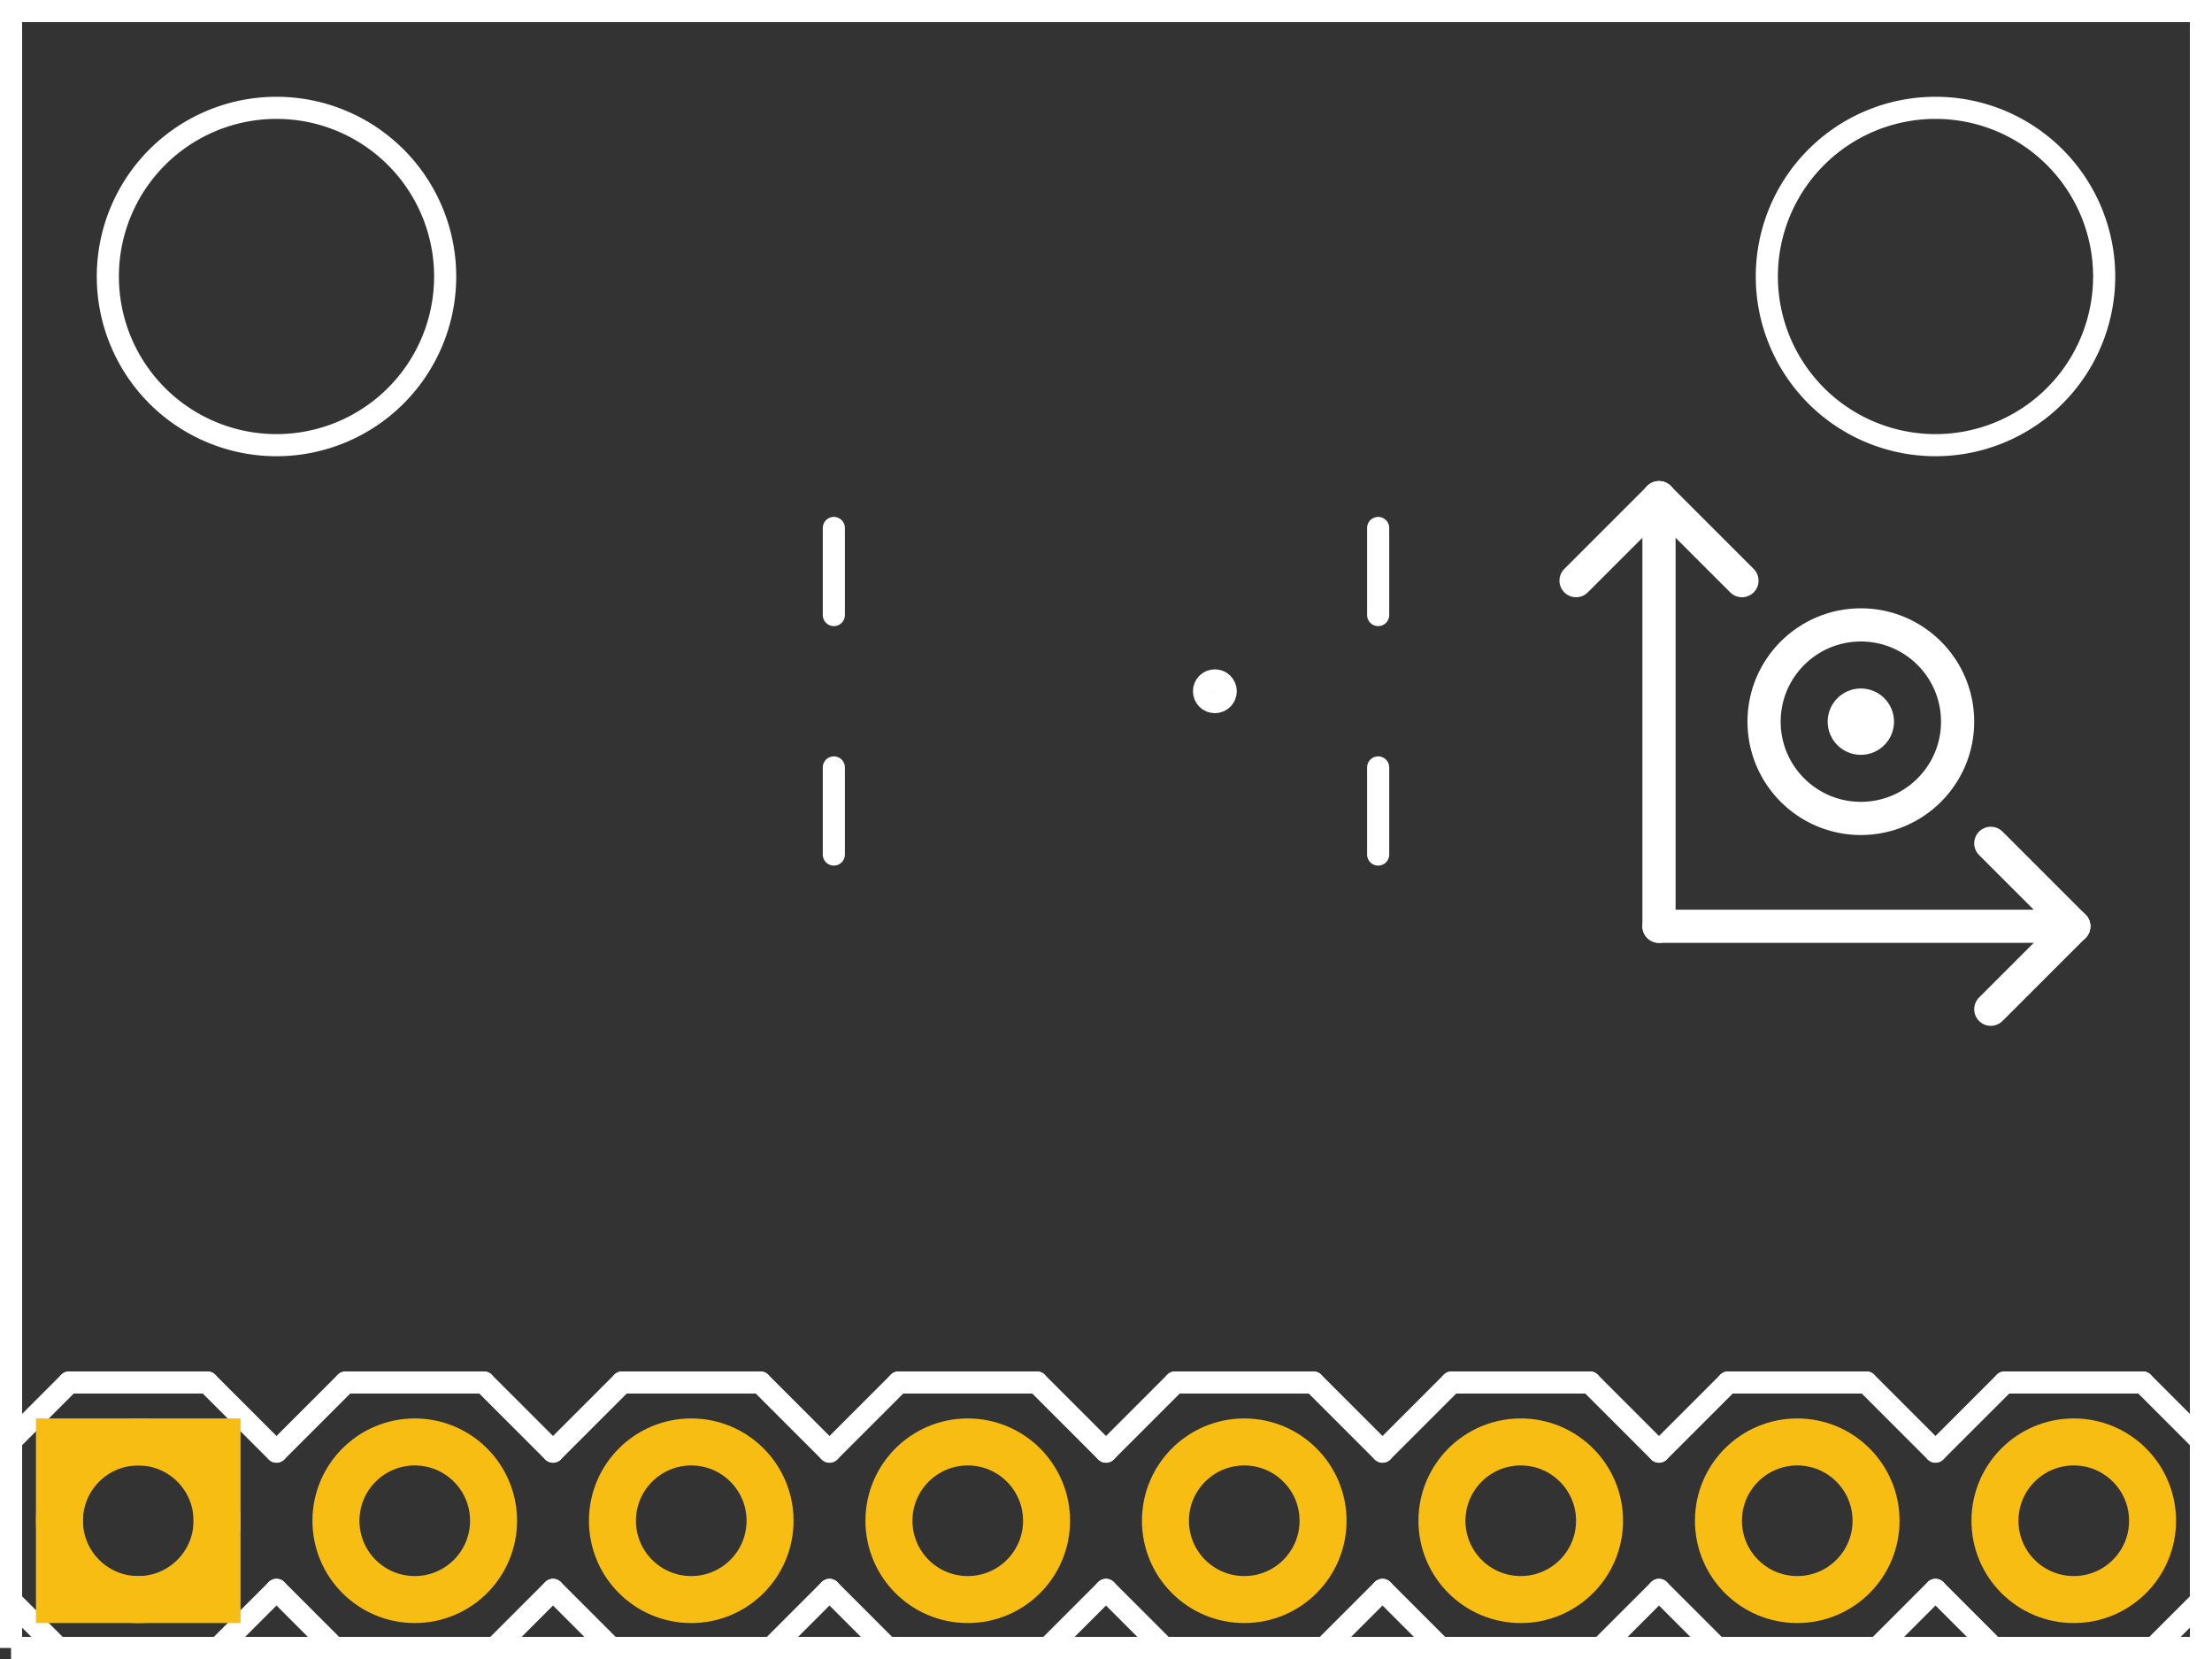 <?xml version='1.0' encoding='UTF-8' standalone='no'?>
<!-- Created with Fritzing (http://www.fritzing.org/) -->
<svg xmlns="http://www.w3.org/2000/svg" version="1.2" width="0.8in" x="0in" baseProfile="tiny"  y="0in" height="0.6in" viewBox="0 0 57.6 43.2">
    <rect x="0" y="0" width="57.6" height="43.2" fill="#333333" stroke="none"/>
    <desc >
        <referenceFile >ADXL345-BreakoutBoard-v13_pcb.svg</referenceFile>
    </desc>
    <desc >Fritzing footprint generated by brd2svg</desc>
    <g id="silkscreen"  gorn="0.2" stroke-width="0">
        <path  fill="none" d="M0.288,42.912L57.312,42.912L57.312,0.288L0.288,0.288L0.288,42.912M2.808,7.2a4.392,4.392,0,1,1,8.784,0,4.392,4.392,0,1,1,-8.784,0zM46.008,7.2a4.392,4.392,0,1,1,8.784,0,4.392,4.392,0,1,1,-8.784,0z" stroke-width="0.576" stroke="white"/>
        <line y1="24.12" stroke-linecap="round"  x2="54" x1="43.2" stroke-width="0.864" stroke="white" y2="24.12"/>
        <line y1="24.12" stroke-linecap="round"  x2="43.2" x1="43.2" stroke-width="0.864" stroke="white" y2="12.96"/>
        <line y1="12.96" stroke-linecap="round"  x2="41.04" x1="43.2" stroke-width="0.864" stroke="white" y2="15.12"/>
        <line y1="12.96" stroke-linecap="round"  x2="45.36" x1="43.2" stroke-width="0.864" stroke="white" y2="15.12"/>
        <line y1="21.96" stroke-linecap="round"  x2="54" x1="51.84" stroke-width="0.864" stroke="white" y2="24.12"/>
        <line y1="26.28" stroke-linecap="round"  x2="54" x1="51.84" stroke-width="0.864" stroke="white" y2="24.12"/>
        <circle cx="48.456"  fill="none" r="2.52" cy="18.792" stroke-width="0.864" stroke="white"/>
        <circle cx="48.456"  fill="none" r="0.432" cy="18.792" stroke-width="0.864" stroke="white"/>
        <g  stroke-width="0">
            <title >element:JP1</title>
            <g  stroke-width="0">
                <title >package:1X08</title>
                <line y1="36" stroke-linecap="round"  x2="48.6" x1="45" stroke-width="0.576" stroke="white" y2="36"/>
                <line y1="36" stroke-linecap="round"  x2="50.4" x1="48.6" stroke-width="0.576" stroke="white" y2="37.8"/>
                <line y1="41.4" stroke-linecap="round"  x2="48.6" x1="50.4" stroke-width="0.576" stroke="white" y2="43.2"/>
                <line y1="37.8" stroke-linecap="round"  x2="37.8" x1="36" stroke-width="0.576" stroke="white" y2="36"/>
                <line y1="36" stroke-linecap="round"  x2="41.4" x1="37.8" stroke-width="0.576" stroke="white" y2="36"/>
                <line y1="36" stroke-linecap="round"  x2="43.2" x1="41.4" stroke-width="0.576" stroke="white" y2="37.8"/>
                <line y1="41.4" stroke-linecap="round"  x2="41.4" x1="43.2" stroke-width="0.576" stroke="white" y2="43.2"/>
                <line y1="43.2" stroke-linecap="round"  x2="37.8" x1="41.4" stroke-width="0.576" stroke="white" y2="43.2"/>
                <line y1="43.2" stroke-linecap="round"  x2="36" x1="37.8" stroke-width="0.576" stroke="white" y2="41.4"/>
                <line y1="36" stroke-linecap="round"  x2="43.2" x1="45" stroke-width="0.576" stroke="white" y2="37.8"/>
                <line y1="41.4" stroke-linecap="round"  x2="45" x1="43.2" stroke-width="0.576" stroke="white" y2="43.2"/>
                <line y1="43.2" stroke-linecap="round"  x2="45" x1="48.6" stroke-width="0.576" stroke="white" y2="43.2"/>
                <line y1="36" stroke-linecap="round"  x2="27" x1="23.4" stroke-width="0.576" stroke="white" y2="36"/>
                <line y1="36" stroke-linecap="round"  x2="28.8" x1="27" stroke-width="0.576" stroke="white" y2="37.8"/>
                <line y1="41.4" stroke-linecap="round"  x2="27" x1="28.8" stroke-width="0.576" stroke="white" y2="43.2"/>
                <line y1="37.8" stroke-linecap="round"  x2="30.6" x1="28.8" stroke-width="0.576" stroke="white" y2="36"/>
                <line y1="36" stroke-linecap="round"  x2="34.2" x1="30.6" stroke-width="0.576" stroke="white" y2="36"/>
                <line y1="36" stroke-linecap="round"  x2="36" x1="34.2" stroke-width="0.576" stroke="white" y2="37.8"/>
                <line y1="41.4" stroke-linecap="round"  x2="34.2" x1="36" stroke-width="0.576" stroke="white" y2="43.2"/>
                <line y1="43.2" stroke-linecap="round"  x2="30.6" x1="34.2" stroke-width="0.576" stroke="white" y2="43.2"/>
                <line y1="43.2" stroke-linecap="round"  x2="28.8" x1="30.6" stroke-width="0.576" stroke="white" y2="41.4"/>
                <line y1="37.8" stroke-linecap="round"  x2="16.2" x1="14.4" stroke-width="0.576" stroke="white" y2="36"/>
                <line y1="36" stroke-linecap="round"  x2="19.8" x1="16.2" stroke-width="0.576" stroke="white" y2="36"/>
                <line y1="36" stroke-linecap="round"  x2="21.6" x1="19.8" stroke-width="0.576" stroke="white" y2="37.8"/>
                <line y1="41.4" stroke-linecap="round"  x2="19.8" x1="21.6" stroke-width="0.576" stroke="white" y2="43.2"/>
                <line y1="43.2" stroke-linecap="round"  x2="16.2" x1="19.8" stroke-width="0.576" stroke="white" y2="43.2"/>
                <line y1="43.2" stroke-linecap="round"  x2="14.4" x1="16.2" stroke-width="0.576" stroke="white" y2="41.4"/>
                <line y1="36" stroke-linecap="round"  x2="21.6" x1="23.4" stroke-width="0.576" stroke="white" y2="37.8"/>
                <line y1="41.4" stroke-linecap="round"  x2="23.4" x1="21.6" stroke-width="0.576" stroke="white" y2="43.2"/>
                <line y1="43.2" stroke-linecap="round"  x2="23.4" x1="27" stroke-width="0.576" stroke="white" y2="43.2"/>
                <line y1="36" stroke-linecap="round"  x2="5.4" x1="1.8" stroke-width="0.576" stroke="white" y2="36"/>
                <line y1="36" stroke-linecap="round"  x2="7.2" x1="5.4" stroke-width="0.576" stroke="white" y2="37.8"/>
                <line y1="41.4" stroke-linecap="round"  x2="5.4" x1="7.2" stroke-width="0.576" stroke="white" y2="43.2"/>
                <line y1="37.8" stroke-linecap="round"  x2="9" x1="7.2" stroke-width="0.576" stroke="white" y2="36"/>
                <line y1="36" stroke-linecap="round"  x2="12.6" x1="9" stroke-width="0.576" stroke="white" y2="36"/>
                <line y1="36" stroke-linecap="round"  x2="14.4" x1="12.6" stroke-width="0.576" stroke="white" y2="37.8"/>
                <line y1="41.4" stroke-linecap="round"  x2="12.6" x1="14.4" stroke-width="0.576" stroke="white" y2="43.2"/>
                <line y1="43.2" stroke-linecap="round"  x2="9" x1="12.6" stroke-width="0.576" stroke="white" y2="43.2"/>
                <line y1="43.2" stroke-linecap="round"  x2="7.2" x1="9" stroke-width="0.576" stroke="white" y2="41.4"/>
                <line y1="37.8" stroke-linecap="round"  x2="0" x1="0" stroke-width="0.576" stroke="white" y2="41.4"/>
                <line y1="36" stroke-linecap="round"  x2="0" x1="1.8" stroke-width="0.576" stroke="white" y2="37.8"/>
                <line y1="41.4" stroke-linecap="round"  x2="1.8" x1="0" stroke-width="0.576" stroke="white" y2="43.2"/>
                <line y1="43.2" stroke-linecap="round"  x2="1.8" x1="5.4" stroke-width="0.576" stroke="white" y2="43.2"/>
                <line y1="36" stroke-linecap="round"  x2="55.8" x1="52.2" stroke-width="0.576" stroke="white" y2="36"/>
                <line y1="36" stroke-linecap="round"  x2="57.6" x1="55.8" stroke-width="0.576" stroke="white" y2="37.8"/>
                <line y1="37.8" stroke-linecap="round"  x2="57.6" x1="57.6" stroke-width="0.576" stroke="white" y2="41.4"/>
                <line y1="41.4" stroke-linecap="round"  x2="55.8" x1="57.6" stroke-width="0.576" stroke="white" y2="43.2"/>
                <line y1="36" stroke-linecap="round"  x2="50.4" x1="52.2" stroke-width="0.576" stroke="white" y2="37.8"/>
                <line y1="41.4" stroke-linecap="round"  x2="52.2" x1="50.4" stroke-width="0.576" stroke="white" y2="43.2"/>
                <line y1="43.2" stroke-linecap="round"  x2="52.2" x1="55.8" stroke-width="0.576" stroke="white" y2="43.2"/>
            </g>
        </g>
        <g  stroke-width="0">
            <title >element:JP2</title>
            <g  stroke-width="0">
                <title >package:STAND-OFF</title>
            </g>
        </g>
        <g  stroke-width="0">
            <title >element:JP3</title>
            <g  stroke-width="0">
                <title >package:STAND-OFF</title>
            </g>
        </g>
        <g  stroke-width="0">
            <title >element:U$2</title>
            <g  stroke-width="0">
                <title >package:SFE-NEW-WEBLOGO</title>
            </g>
        </g>
        <g  stroke-width="0">
            <title >element:U1</title>
            <g  stroke-width="0">
                <title >package:LGA14</title>
                <line y1="13.748" stroke-linecap="round"  x2="35.887" x1="35.887" stroke-width="0.576" stroke="white" y2="16.016"/>
                <line y1="19.984" stroke-linecap="round"  x2="35.887" x1="35.887" stroke-width="0.576" stroke="white" y2="22.252"/>
                <line y1="22.252" stroke-linecap="round"  x2="21.713" x1="21.713" stroke-width="0.576" stroke="white" y2="19.984"/>
                <line y1="16.016" stroke-linecap="round"  x2="21.713" x1="21.713" stroke-width="0.576" stroke="white" y2="13.748"/>
                <circle cx="31.635"  fill="none" r="0.283" cy="18" stroke-width="0.576" stroke="white"/>
            </g>
        </g>
    </g>
    <g id="copper1"  gorn="0.3" stroke-width="0">
        <g id="copper0"  gorn="0.3.0" stroke-width="0">
            <circle id="connector6pad" cx="3.6"  fill="none" r="2.052" gorn="0.3.0.0" cy="39.6" connectorname="GND" stroke-width="1.224" stroke="#F7BD13"/>
            <rect width="4.104" x="1.548"  fill="none" y="37.548" height="4.104" stroke-width="1.224" stroke="#F7BD13"/>
            <circle id="connector7pad" cx="10.8"  fill="none" r="2.052" gorn="0.3.0.2" cy="39.6" connectorname="VCC" stroke-width="1.224" stroke="#F7BD13"/>
            <circle id="connector8pad" cx="18"  fill="none" r="2.052" gorn="0.3.0.3" cy="39.6" connectorname="CS" stroke-width="1.224" stroke="#F7BD13"/>
            <circle id="connector9pad" cx="25.2"  fill="none" r="2.052" gorn="0.3.0.4" cy="39.6" connectorname="INT1" stroke-width="1.224" stroke="#F7BD13"/>
            <circle id="connector10pad" cx="32.4"  fill="none" r="2.052" gorn="0.3.0.5" cy="39.6" connectorname="INT2" stroke-width="1.224" stroke="#F7BD13"/>
            <circle id="connector11pad" cx="39.6"  fill="none" r="2.052" gorn="0.3.0.6" cy="39.6" connectorname="SDO" stroke-width="1.224" stroke="#F7BD13"/>
            <circle id="connector12pad" cx="46.8"  fill="none" r="2.052" gorn="0.3.0.7" cy="39.6" connectorname="SDA" stroke-width="1.224" stroke="#F7BD13"/>
            <circle id="connector13pad" cx="54"  fill="none" r="2.052" gorn="0.3.0.8" cy="39.6" connectorname="SCL" stroke-width="1.224" stroke="#F7BD13"/>
        </g>
    </g>
</svg>
